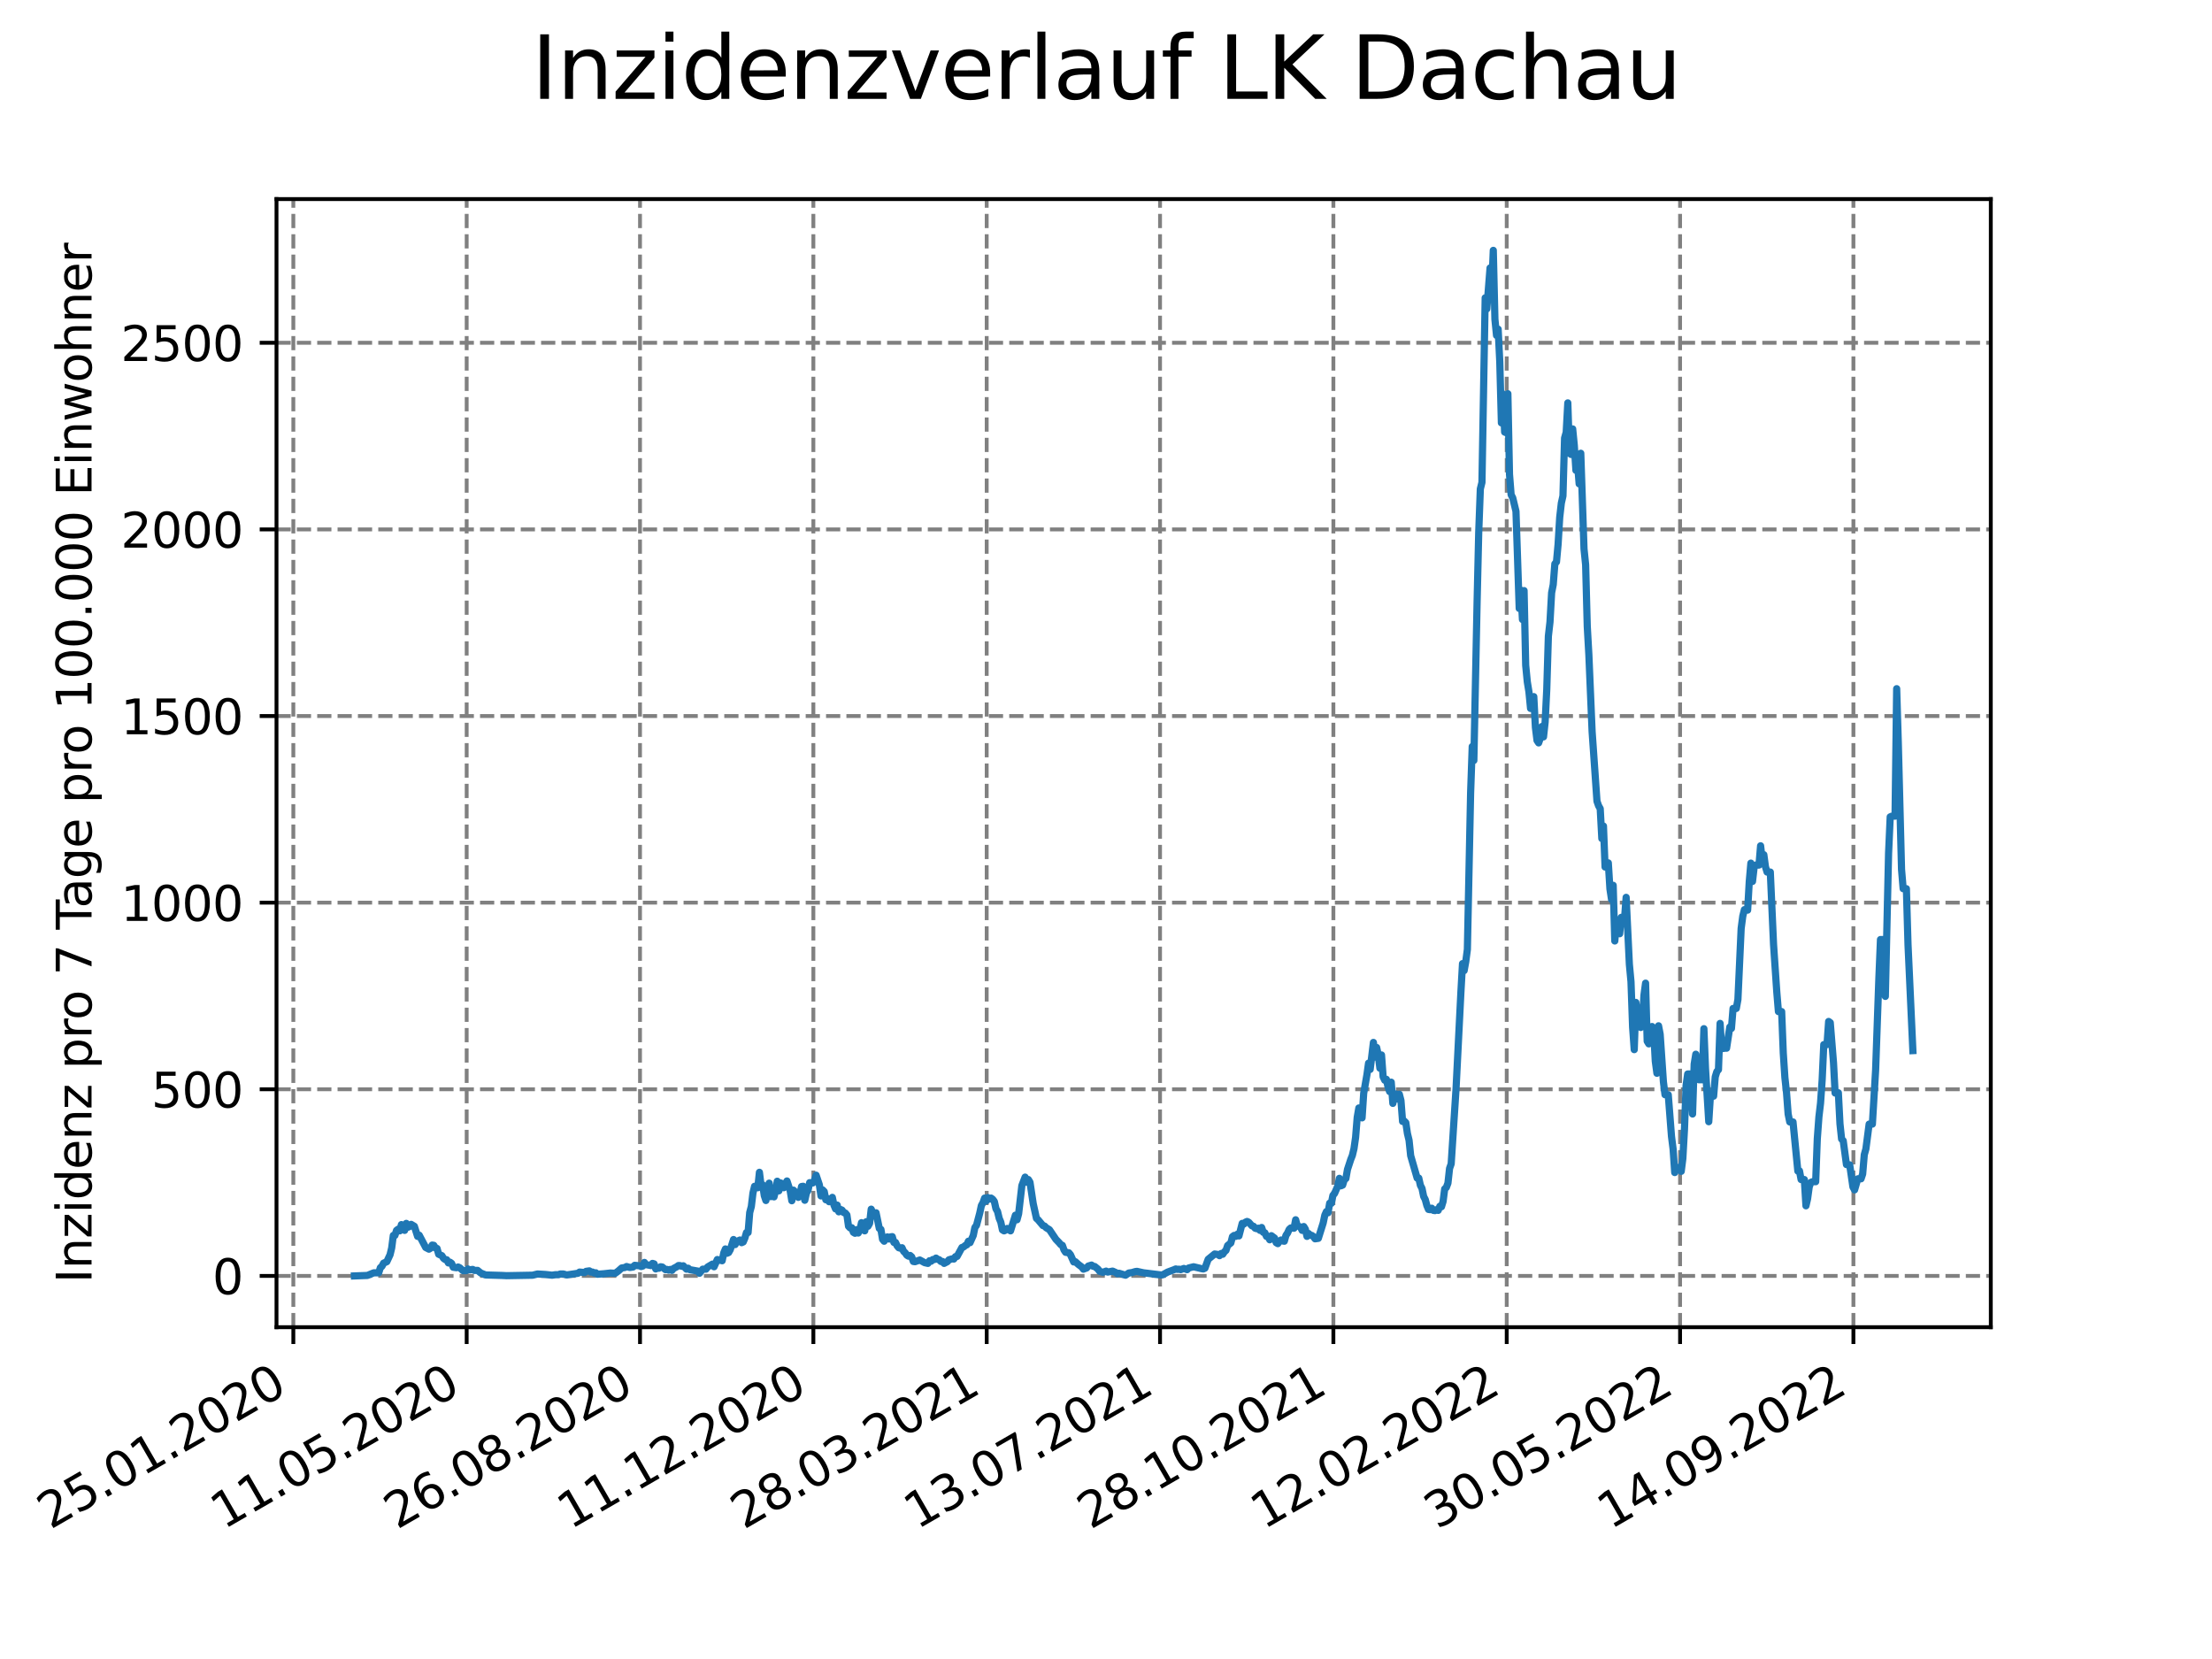 <?xml version="1.0" encoding="utf-8" standalone="no"?>
<!DOCTYPE svg PUBLIC "-//W3C//DTD SVG 1.1//EN"
  "http://www.w3.org/Graphics/SVG/1.1/DTD/svg11.dtd">
<svg xmlns:xlink="http://www.w3.org/1999/xlink" width="460.8pt" height="345.6pt" viewBox="0 0 460.8 345.6" xmlns="http://www.w3.org/2000/svg" version="1.1">
 <defs>
  <style type="text/css">*{stroke-linejoin: round; stroke-linecap: butt}</style>
 </defs>
 <g id="figure_1">
  <g id="patch_1">
   <path d="M 0 345.6 
L 460.8 345.6 
L 460.8 0 
L 0 0 
z
" style="fill: #ffffff"/>
  </g>
  <g id="axes_1">
   <g id="patch_2">
    <path d="M 57.6 276.48 
L 414.72 276.48 
L 414.72 41.472 
L 57.6 41.472 
z
" style="fill: #ffffff"/>
   </g>
   <g id="matplotlib.axis_1">
    <g id="xtick_1">
     <g id="line2d_1">
      <path d="M 61.107 276.48 
L 61.107 41.472 
" clip-path="url(#pa1ba88366f)" style="fill: none; stroke-dasharray: 2.96,1.28; stroke-dashoffset: 0; stroke: #808080; stroke-width: 0.8"/>
     </g>
     <g id="line2d_2">
      <defs>
       <path id="m9f3c56d31f" d="M 0 0 
L 0 3.5 
" style="stroke: #000000; stroke-width: 0.8"/>
      </defs>
      <g>
       <use xlink:href="#m9f3c56d31f" x="61.107" y="276.48" style="stroke: #000000; stroke-width: 0.8"/>
      </g>
     </g>
     <g id="text_1">
      <!-- 25.01.2020 -->
      <g transform="translate(10.482 318.689) rotate(-30) scale(0.1 -0.1)">
       <defs>
        <path id="DejaVuSans-32" d="M 1228 531 
L 3431 531 
L 3431 0 
L 469 0 
L 469 531 
Q 828 903 1448 1529 
Q 2069 2156 2228 2338 
Q 2531 2678 2651 2914 
Q 2772 3150 2772 3378 
Q 2772 3750 2511 3984 
Q 2250 4219 1831 4219 
Q 1534 4219 1204 4116 
Q 875 4013 500 3803 
L 500 4441 
Q 881 4594 1212 4672 
Q 1544 4750 1819 4750 
Q 2544 4750 2975 4387 
Q 3406 4025 3406 3419 
Q 3406 3131 3298 2873 
Q 3191 2616 2906 2266 
Q 2828 2175 2409 1742 
Q 1991 1309 1228 531 
z
" transform="scale(0.016)"/>
        <path id="DejaVuSans-35" d="M 691 4666 
L 3169 4666 
L 3169 4134 
L 1269 4134 
L 1269 2991 
Q 1406 3038 1543 3061 
Q 1681 3084 1819 3084 
Q 2600 3084 3056 2656 
Q 3513 2228 3513 1497 
Q 3513 744 3044 326 
Q 2575 -91 1722 -91 
Q 1428 -91 1123 -41 
Q 819 9 494 109 
L 494 744 
Q 775 591 1075 516 
Q 1375 441 1709 441 
Q 2250 441 2565 725 
Q 2881 1009 2881 1497 
Q 2881 1984 2565 2268 
Q 2250 2553 1709 2553 
Q 1456 2553 1204 2497 
Q 953 2441 691 2322 
L 691 4666 
z
" transform="scale(0.016)"/>
        <path id="DejaVuSans-2e" d="M 684 794 
L 1344 794 
L 1344 0 
L 684 0 
L 684 794 
z
" transform="scale(0.016)"/>
        <path id="DejaVuSans-30" d="M 2034 4250 
Q 1547 4250 1301 3770 
Q 1056 3291 1056 2328 
Q 1056 1369 1301 889 
Q 1547 409 2034 409 
Q 2525 409 2770 889 
Q 3016 1369 3016 2328 
Q 3016 3291 2770 3770 
Q 2525 4250 2034 4250 
z
M 2034 4750 
Q 2819 4750 3233 4129 
Q 3647 3509 3647 2328 
Q 3647 1150 3233 529 
Q 2819 -91 2034 -91 
Q 1250 -91 836 529 
Q 422 1150 422 2328 
Q 422 3509 836 4129 
Q 1250 4750 2034 4750 
z
" transform="scale(0.016)"/>
        <path id="DejaVuSans-31" d="M 794 531 
L 1825 531 
L 1825 4091 
L 703 3866 
L 703 4441 
L 1819 4666 
L 2450 4666 
L 2450 531 
L 3481 531 
L 3481 0 
L 794 0 
L 794 531 
z
" transform="scale(0.016)"/>
       </defs>
       <use xlink:href="#DejaVuSans-32"/>
       <use xlink:href="#DejaVuSans-35" x="63.623"/>
       <use xlink:href="#DejaVuSans-2e" x="127.246"/>
       <use xlink:href="#DejaVuSans-30" x="159.033"/>
       <use xlink:href="#DejaVuSans-31" x="222.656"/>
       <use xlink:href="#DejaVuSans-2e" x="286.279"/>
       <use xlink:href="#DejaVuSans-32" x="318.066"/>
       <use xlink:href="#DejaVuSans-30" x="381.689"/>
       <use xlink:href="#DejaVuSans-32" x="445.312"/>
       <use xlink:href="#DejaVuSans-30" x="508.936"/>
      </g>
     </g>
    </g>
    <g id="xtick_2">
     <g id="line2d_3">
      <path d="M 97.217 276.48 
L 97.217 41.472 
" clip-path="url(#pa1ba88366f)" style="fill: none; stroke-dasharray: 2.96,1.28; stroke-dashoffset: 0; stroke: #808080; stroke-width: 0.8"/>
     </g>
     <g id="line2d_4">
      <g>
       <use xlink:href="#m9f3c56d31f" x="97.217" y="276.48" style="stroke: #000000; stroke-width: 0.8"/>
      </g>
     </g>
     <g id="text_2">
      <!-- 11.05.2020 -->
      <g transform="translate(46.592 318.689) rotate(-30) scale(0.1 -0.1)">
       <use xlink:href="#DejaVuSans-31"/>
       <use xlink:href="#DejaVuSans-31" x="63.623"/>
       <use xlink:href="#DejaVuSans-2e" x="127.246"/>
       <use xlink:href="#DejaVuSans-30" x="159.033"/>
       <use xlink:href="#DejaVuSans-35" x="222.656"/>
       <use xlink:href="#DejaVuSans-2e" x="286.279"/>
       <use xlink:href="#DejaVuSans-32" x="318.066"/>
       <use xlink:href="#DejaVuSans-30" x="381.689"/>
       <use xlink:href="#DejaVuSans-32" x="445.312"/>
       <use xlink:href="#DejaVuSans-30" x="508.936"/>
      </g>
     </g>
    </g>
    <g id="xtick_3">
     <g id="line2d_5">
      <path d="M 133.327 276.48 
L 133.327 41.472 
" clip-path="url(#pa1ba88366f)" style="fill: none; stroke-dasharray: 2.96,1.28; stroke-dashoffset: 0; stroke: #808080; stroke-width: 0.8"/>
     </g>
     <g id="line2d_6">
      <g>
       <use xlink:href="#m9f3c56d31f" x="133.327" y="276.48" style="stroke: #000000; stroke-width: 0.8"/>
      </g>
     </g>
     <g id="text_3">
      <!-- 26.08.2020 -->
      <g transform="translate(82.702 318.689) rotate(-30) scale(0.1 -0.1)">
       <defs>
        <path id="DejaVuSans-36" d="M 2113 2584 
Q 1688 2584 1439 2293 
Q 1191 2003 1191 1497 
Q 1191 994 1439 701 
Q 1688 409 2113 409 
Q 2538 409 2786 701 
Q 3034 994 3034 1497 
Q 3034 2003 2786 2293 
Q 2538 2584 2113 2584 
z
M 3366 4563 
L 3366 3988 
Q 3128 4100 2886 4159 
Q 2644 4219 2406 4219 
Q 1781 4219 1451 3797 
Q 1122 3375 1075 2522 
Q 1259 2794 1537 2939 
Q 1816 3084 2150 3084 
Q 2853 3084 3261 2657 
Q 3669 2231 3669 1497 
Q 3669 778 3244 343 
Q 2819 -91 2113 -91 
Q 1303 -91 875 529 
Q 447 1150 447 2328 
Q 447 3434 972 4092 
Q 1497 4750 2381 4750 
Q 2619 4750 2861 4703 
Q 3103 4656 3366 4563 
z
" transform="scale(0.016)"/>
        <path id="DejaVuSans-38" d="M 2034 2216 
Q 1584 2216 1326 1975 
Q 1069 1734 1069 1313 
Q 1069 891 1326 650 
Q 1584 409 2034 409 
Q 2484 409 2743 651 
Q 3003 894 3003 1313 
Q 3003 1734 2745 1975 
Q 2488 2216 2034 2216 
z
M 1403 2484 
Q 997 2584 770 2862 
Q 544 3141 544 3541 
Q 544 4100 942 4425 
Q 1341 4750 2034 4750 
Q 2731 4750 3128 4425 
Q 3525 4100 3525 3541 
Q 3525 3141 3298 2862 
Q 3072 2584 2669 2484 
Q 3125 2378 3379 2068 
Q 3634 1759 3634 1313 
Q 3634 634 3220 271 
Q 2806 -91 2034 -91 
Q 1263 -91 848 271 
Q 434 634 434 1313 
Q 434 1759 690 2068 
Q 947 2378 1403 2484 
z
M 1172 3481 
Q 1172 3119 1398 2916 
Q 1625 2713 2034 2713 
Q 2441 2713 2670 2916 
Q 2900 3119 2900 3481 
Q 2900 3844 2670 4047 
Q 2441 4250 2034 4250 
Q 1625 4250 1398 4047 
Q 1172 3844 1172 3481 
z
" transform="scale(0.016)"/>
       </defs>
       <use xlink:href="#DejaVuSans-32"/>
       <use xlink:href="#DejaVuSans-36" x="63.623"/>
       <use xlink:href="#DejaVuSans-2e" x="127.246"/>
       <use xlink:href="#DejaVuSans-30" x="159.033"/>
       <use xlink:href="#DejaVuSans-38" x="222.656"/>
       <use xlink:href="#DejaVuSans-2e" x="286.279"/>
       <use xlink:href="#DejaVuSans-32" x="318.066"/>
       <use xlink:href="#DejaVuSans-30" x="381.689"/>
       <use xlink:href="#DejaVuSans-32" x="445.312"/>
       <use xlink:href="#DejaVuSans-30" x="508.936"/>
      </g>
     </g>
    </g>
    <g id="xtick_4">
     <g id="line2d_7">
      <path d="M 169.438 276.48 
L 169.438 41.472 
" clip-path="url(#pa1ba88366f)" style="fill: none; stroke-dasharray: 2.96,1.28; stroke-dashoffset: 0; stroke: #808080; stroke-width: 0.8"/>
     </g>
     <g id="line2d_8">
      <g>
       <use xlink:href="#m9f3c56d31f" x="169.438" y="276.48" style="stroke: #000000; stroke-width: 0.8"/>
      </g>
     </g>
     <g id="text_4">
      <!-- 11.12.2020 -->
      <g transform="translate(118.812 318.689) rotate(-30) scale(0.1 -0.1)">
       <use xlink:href="#DejaVuSans-31"/>
       <use xlink:href="#DejaVuSans-31" x="63.623"/>
       <use xlink:href="#DejaVuSans-2e" x="127.246"/>
       <use xlink:href="#DejaVuSans-31" x="159.033"/>
       <use xlink:href="#DejaVuSans-32" x="222.656"/>
       <use xlink:href="#DejaVuSans-2e" x="286.279"/>
       <use xlink:href="#DejaVuSans-32" x="318.066"/>
       <use xlink:href="#DejaVuSans-30" x="381.689"/>
       <use xlink:href="#DejaVuSans-32" x="445.312"/>
       <use xlink:href="#DejaVuSans-30" x="508.936"/>
      </g>
     </g>
    </g>
    <g id="xtick_5">
     <g id="line2d_9">
      <path d="M 205.548 276.48 
L 205.548 41.472 
" clip-path="url(#pa1ba88366f)" style="fill: none; stroke-dasharray: 2.96,1.28; stroke-dashoffset: 0; stroke: #808080; stroke-width: 0.8"/>
     </g>
     <g id="line2d_10">
      <g>
       <use xlink:href="#m9f3c56d31f" x="205.548" y="276.48" style="stroke: #000000; stroke-width: 0.8"/>
      </g>
     </g>
     <g id="text_5">
      <!-- 28.03.2021 -->
      <g transform="translate(154.923 318.689) rotate(-30) scale(0.1 -0.1)">
       <defs>
        <path id="DejaVuSans-33" d="M 2597 2516 
Q 3050 2419 3304 2112 
Q 3559 1806 3559 1356 
Q 3559 666 3084 287 
Q 2609 -91 1734 -91 
Q 1441 -91 1130 -33 
Q 819 25 488 141 
L 488 750 
Q 750 597 1062 519 
Q 1375 441 1716 441 
Q 2309 441 2620 675 
Q 2931 909 2931 1356 
Q 2931 1769 2642 2001 
Q 2353 2234 1838 2234 
L 1294 2234 
L 1294 2753 
L 1863 2753 
Q 2328 2753 2575 2939 
Q 2822 3125 2822 3475 
Q 2822 3834 2567 4026 
Q 2313 4219 1838 4219 
Q 1578 4219 1281 4162 
Q 984 4106 628 3988 
L 628 4550 
Q 988 4650 1302 4700 
Q 1616 4750 1894 4750 
Q 2613 4750 3031 4423 
Q 3450 4097 3450 3541 
Q 3450 3153 3228 2886 
Q 3006 2619 2597 2516 
z
" transform="scale(0.016)"/>
       </defs>
       <use xlink:href="#DejaVuSans-32"/>
       <use xlink:href="#DejaVuSans-38" x="63.623"/>
       <use xlink:href="#DejaVuSans-2e" x="127.246"/>
       <use xlink:href="#DejaVuSans-30" x="159.033"/>
       <use xlink:href="#DejaVuSans-33" x="222.656"/>
       <use xlink:href="#DejaVuSans-2e" x="286.279"/>
       <use xlink:href="#DejaVuSans-32" x="318.066"/>
       <use xlink:href="#DejaVuSans-30" x="381.689"/>
       <use xlink:href="#DejaVuSans-32" x="445.312"/>
       <use xlink:href="#DejaVuSans-31" x="508.936"/>
      </g>
     </g>
    </g>
    <g id="xtick_6">
     <g id="line2d_11">
      <path d="M 241.658 276.48 
L 241.658 41.472 
" clip-path="url(#pa1ba88366f)" style="fill: none; stroke-dasharray: 2.96,1.28; stroke-dashoffset: 0; stroke: #808080; stroke-width: 0.8"/>
     </g>
     <g id="line2d_12">
      <g>
       <use xlink:href="#m9f3c56d31f" x="241.658" y="276.48" style="stroke: #000000; stroke-width: 0.8"/>
      </g>
     </g>
     <g id="text_6">
      <!-- 13.07.2021 -->
      <g transform="translate(191.033 318.689) rotate(-30) scale(0.1 -0.1)">
       <defs>
        <path id="DejaVuSans-37" d="M 525 4666 
L 3525 4666 
L 3525 4397 
L 1831 0 
L 1172 0 
L 2766 4134 
L 525 4134 
L 525 4666 
z
" transform="scale(0.016)"/>
       </defs>
       <use xlink:href="#DejaVuSans-31"/>
       <use xlink:href="#DejaVuSans-33" x="63.623"/>
       <use xlink:href="#DejaVuSans-2e" x="127.246"/>
       <use xlink:href="#DejaVuSans-30" x="159.033"/>
       <use xlink:href="#DejaVuSans-37" x="222.656"/>
       <use xlink:href="#DejaVuSans-2e" x="286.279"/>
       <use xlink:href="#DejaVuSans-32" x="318.066"/>
       <use xlink:href="#DejaVuSans-30" x="381.689"/>
       <use xlink:href="#DejaVuSans-32" x="445.312"/>
       <use xlink:href="#DejaVuSans-31" x="508.936"/>
      </g>
     </g>
    </g>
    <g id="xtick_7">
     <g id="line2d_13">
      <path d="M 277.768 276.48 
L 277.768 41.472 
" clip-path="url(#pa1ba88366f)" style="fill: none; stroke-dasharray: 2.96,1.28; stroke-dashoffset: 0; stroke: #808080; stroke-width: 0.8"/>
     </g>
     <g id="line2d_14">
      <g>
       <use xlink:href="#m9f3c56d31f" x="277.768" y="276.48" style="stroke: #000000; stroke-width: 0.8"/>
      </g>
     </g>
     <g id="text_7">
      <!-- 28.10.2021 -->
      <g transform="translate(227.143 318.689) rotate(-30) scale(0.1 -0.1)">
       <use xlink:href="#DejaVuSans-32"/>
       <use xlink:href="#DejaVuSans-38" x="63.623"/>
       <use xlink:href="#DejaVuSans-2e" x="127.246"/>
       <use xlink:href="#DejaVuSans-31" x="159.033"/>
       <use xlink:href="#DejaVuSans-30" x="222.656"/>
       <use xlink:href="#DejaVuSans-2e" x="286.279"/>
       <use xlink:href="#DejaVuSans-32" x="318.066"/>
       <use xlink:href="#DejaVuSans-30" x="381.689"/>
       <use xlink:href="#DejaVuSans-32" x="445.312"/>
       <use xlink:href="#DejaVuSans-31" x="508.936"/>
      </g>
     </g>
    </g>
    <g id="xtick_8">
     <g id="line2d_15">
      <path d="M 313.879 276.48 
L 313.879 41.472 
" clip-path="url(#pa1ba88366f)" style="fill: none; stroke-dasharray: 2.96,1.28; stroke-dashoffset: 0; stroke: #808080; stroke-width: 0.8"/>
     </g>
     <g id="line2d_16">
      <g>
       <use xlink:href="#m9f3c56d31f" x="313.879" y="276.48" style="stroke: #000000; stroke-width: 0.8"/>
      </g>
     </g>
     <g id="text_8">
      <!-- 12.02.2022 -->
      <g transform="translate(263.253 318.689) rotate(-30) scale(0.1 -0.1)">
       <use xlink:href="#DejaVuSans-31"/>
       <use xlink:href="#DejaVuSans-32" x="63.623"/>
       <use xlink:href="#DejaVuSans-2e" x="127.246"/>
       <use xlink:href="#DejaVuSans-30" x="159.033"/>
       <use xlink:href="#DejaVuSans-32" x="222.656"/>
       <use xlink:href="#DejaVuSans-2e" x="286.279"/>
       <use xlink:href="#DejaVuSans-32" x="318.066"/>
       <use xlink:href="#DejaVuSans-30" x="381.689"/>
       <use xlink:href="#DejaVuSans-32" x="445.312"/>
       <use xlink:href="#DejaVuSans-32" x="508.936"/>
      </g>
     </g>
    </g>
    <g id="xtick_9">
     <g id="line2d_17">
      <path d="M 349.989 276.48 
L 349.989 41.472 
" clip-path="url(#pa1ba88366f)" style="fill: none; stroke-dasharray: 2.96,1.28; stroke-dashoffset: 0; stroke: #808080; stroke-width: 0.8"/>
     </g>
     <g id="line2d_18">
      <g>
       <use xlink:href="#m9f3c56d31f" x="349.989" y="276.48" style="stroke: #000000; stroke-width: 0.8"/>
      </g>
     </g>
     <g id="text_9">
      <!-- 30.05.2022 -->
      <g transform="translate(299.364 318.689) rotate(-30) scale(0.1 -0.1)">
       <use xlink:href="#DejaVuSans-33"/>
       <use xlink:href="#DejaVuSans-30" x="63.623"/>
       <use xlink:href="#DejaVuSans-2e" x="127.246"/>
       <use xlink:href="#DejaVuSans-30" x="159.033"/>
       <use xlink:href="#DejaVuSans-35" x="222.656"/>
       <use xlink:href="#DejaVuSans-2e" x="286.279"/>
       <use xlink:href="#DejaVuSans-32" x="318.066"/>
       <use xlink:href="#DejaVuSans-30" x="381.689"/>
       <use xlink:href="#DejaVuSans-32" x="445.312"/>
       <use xlink:href="#DejaVuSans-32" x="508.936"/>
      </g>
     </g>
    </g>
    <g id="xtick_10">
     <g id="line2d_19">
      <path d="M 386.099 276.48 
L 386.099 41.472 
" clip-path="url(#pa1ba88366f)" style="fill: none; stroke-dasharray: 2.96,1.28; stroke-dashoffset: 0; stroke: #808080; stroke-width: 0.8"/>
     </g>
     <g id="line2d_20">
      <g>
       <use xlink:href="#m9f3c56d31f" x="386.099" y="276.48" style="stroke: #000000; stroke-width: 0.8"/>
      </g>
     </g>
     <g id="text_10">
      <!-- 14.09.2022 -->
      <g transform="translate(335.474 318.689) rotate(-30) scale(0.1 -0.1)">
       <defs>
        <path id="DejaVuSans-34" d="M 2419 4116 
L 825 1625 
L 2419 1625 
L 2419 4116 
z
M 2253 4666 
L 3047 4666 
L 3047 1625 
L 3713 1625 
L 3713 1100 
L 3047 1100 
L 3047 0 
L 2419 0 
L 2419 1100 
L 313 1100 
L 313 1709 
L 2253 4666 
z
" transform="scale(0.016)"/>
        <path id="DejaVuSans-39" d="M 703 97 
L 703 672 
Q 941 559 1184 500 
Q 1428 441 1663 441 
Q 2288 441 2617 861 
Q 2947 1281 2994 2138 
Q 2813 1869 2534 1725 
Q 2256 1581 1919 1581 
Q 1219 1581 811 2004 
Q 403 2428 403 3163 
Q 403 3881 828 4315 
Q 1253 4750 1959 4750 
Q 2769 4750 3195 4129 
Q 3622 3509 3622 2328 
Q 3622 1225 3098 567 
Q 2575 -91 1691 -91 
Q 1453 -91 1209 -44 
Q 966 3 703 97 
z
M 1959 2075 
Q 2384 2075 2632 2365 
Q 2881 2656 2881 3163 
Q 2881 3666 2632 3958 
Q 2384 4250 1959 4250 
Q 1534 4250 1286 3958 
Q 1038 3666 1038 3163 
Q 1038 2656 1286 2365 
Q 1534 2075 1959 2075 
z
" transform="scale(0.016)"/>
       </defs>
       <use xlink:href="#DejaVuSans-31"/>
       <use xlink:href="#DejaVuSans-34" x="63.623"/>
       <use xlink:href="#DejaVuSans-2e" x="127.246"/>
       <use xlink:href="#DejaVuSans-30" x="159.033"/>
       <use xlink:href="#DejaVuSans-39" x="222.656"/>
       <use xlink:href="#DejaVuSans-2e" x="286.279"/>
       <use xlink:href="#DejaVuSans-32" x="318.066"/>
       <use xlink:href="#DejaVuSans-30" x="381.689"/>
       <use xlink:href="#DejaVuSans-32" x="445.312"/>
       <use xlink:href="#DejaVuSans-32" x="508.936"/>
      </g>
     </g>
    </g>
   </g>
   <g id="matplotlib.axis_2">
    <g id="ytick_1">
     <g id="line2d_21">
      <path d="M 57.6 265.798 
L 414.72 265.798 
" clip-path="url(#pa1ba88366f)" style="fill: none; stroke-dasharray: 2.96,1.28; stroke-dashoffset: 0; stroke: #808080; stroke-width: 0.8"/>
     </g>
     <g id="line2d_22">
      <defs>
       <path id="m55e9058b70" d="M 0 0 
L -3.5 0 
" style="stroke: #000000; stroke-width: 0.8"/>
      </defs>
      <g>
       <use xlink:href="#m55e9058b70" x="57.6" y="265.798" style="stroke: #000000; stroke-width: 0.8"/>
      </g>
     </g>
     <g id="text_11">
      <!-- 0 -->
      <g transform="translate(44.237 269.597) scale(0.1 -0.1)">
       <use xlink:href="#DejaVuSans-30"/>
      </g>
     </g>
    </g>
    <g id="ytick_2">
     <g id="line2d_23">
      <path d="M 57.6 226.92 
L 414.72 226.92 
" clip-path="url(#pa1ba88366f)" style="fill: none; stroke-dasharray: 2.96,1.28; stroke-dashoffset: 0; stroke: #808080; stroke-width: 0.8"/>
     </g>
     <g id="line2d_24">
      <g>
       <use xlink:href="#m55e9058b70" x="57.6" y="226.92" style="stroke: #000000; stroke-width: 0.8"/>
      </g>
     </g>
     <g id="text_12">
      <!-- 500 -->
      <g transform="translate(31.512 230.719) scale(0.1 -0.1)">
       <use xlink:href="#DejaVuSans-35"/>
       <use xlink:href="#DejaVuSans-30" x="63.623"/>
       <use xlink:href="#DejaVuSans-30" x="127.246"/>
      </g>
     </g>
    </g>
    <g id="ytick_3">
     <g id="line2d_25">
      <path d="M 57.6 188.041 
L 414.72 188.041 
" clip-path="url(#pa1ba88366f)" style="fill: none; stroke-dasharray: 2.96,1.28; stroke-dashoffset: 0; stroke: #808080; stroke-width: 0.8"/>
     </g>
     <g id="line2d_26">
      <g>
       <use xlink:href="#m55e9058b70" x="57.6" y="188.041" style="stroke: #000000; stroke-width: 0.8"/>
      </g>
     </g>
     <g id="text_13">
      <!-- 1000 -->
      <g transform="translate(25.15 191.84) scale(0.1 -0.1)">
       <use xlink:href="#DejaVuSans-31"/>
       <use xlink:href="#DejaVuSans-30" x="63.623"/>
       <use xlink:href="#DejaVuSans-30" x="127.246"/>
       <use xlink:href="#DejaVuSans-30" x="190.869"/>
      </g>
     </g>
    </g>
    <g id="ytick_4">
     <g id="line2d_27">
      <path d="M 57.6 149.163 
L 414.72 149.163 
" clip-path="url(#pa1ba88366f)" style="fill: none; stroke-dasharray: 2.96,1.28; stroke-dashoffset: 0; stroke: #808080; stroke-width: 0.8"/>
     </g>
     <g id="line2d_28">
      <g>
       <use xlink:href="#m55e9058b70" x="57.6" y="149.163" style="stroke: #000000; stroke-width: 0.8"/>
      </g>
     </g>
     <g id="text_14">
      <!-- 1500 -->
      <g transform="translate(25.15 152.962) scale(0.1 -0.1)">
       <use xlink:href="#DejaVuSans-31"/>
       <use xlink:href="#DejaVuSans-35" x="63.623"/>
       <use xlink:href="#DejaVuSans-30" x="127.246"/>
       <use xlink:href="#DejaVuSans-30" x="190.869"/>
      </g>
     </g>
    </g>
    <g id="ytick_5">
     <g id="line2d_29">
      <path d="M 57.6 110.285 
L 414.72 110.285 
" clip-path="url(#pa1ba88366f)" style="fill: none; stroke-dasharray: 2.96,1.28; stroke-dashoffset: 0; stroke: #808080; stroke-width: 0.8"/>
     </g>
     <g id="line2d_30">
      <g>
       <use xlink:href="#m55e9058b70" x="57.6" y="110.285" style="stroke: #000000; stroke-width: 0.8"/>
      </g>
     </g>
     <g id="text_15">
      <!-- 2000 -->
      <g transform="translate(25.15 114.084) scale(0.1 -0.1)">
       <use xlink:href="#DejaVuSans-32"/>
       <use xlink:href="#DejaVuSans-30" x="63.623"/>
       <use xlink:href="#DejaVuSans-30" x="127.246"/>
       <use xlink:href="#DejaVuSans-30" x="190.869"/>
      </g>
     </g>
    </g>
    <g id="ytick_6">
     <g id="line2d_31">
      <path d="M 57.6 71.406 
L 414.72 71.406 
" clip-path="url(#pa1ba88366f)" style="fill: none; stroke-dasharray: 2.96,1.28; stroke-dashoffset: 0; stroke: #808080; stroke-width: 0.8"/>
     </g>
     <g id="line2d_32">
      <g>
       <use xlink:href="#m55e9058b70" x="57.6" y="71.406" style="stroke: #000000; stroke-width: 0.8"/>
      </g>
     </g>
     <g id="text_16">
      <!-- 2500 -->
      <g transform="translate(25.15 75.206) scale(0.1 -0.1)">
       <use xlink:href="#DejaVuSans-32"/>
       <use xlink:href="#DejaVuSans-35" x="63.623"/>
       <use xlink:href="#DejaVuSans-30" x="127.246"/>
       <use xlink:href="#DejaVuSans-30" x="190.869"/>
      </g>
     </g>
    </g>
    <g id="text_17">
     <!-- Inzidenz pro 7 Tage pro 100.000 Einwohner -->
     <g transform="translate(19.07 267.301) rotate(-90) scale(0.1 -0.1)">
      <defs>
       <path id="DejaVuSans-49" d="M 628 4666 
L 1259 4666 
L 1259 0 
L 628 0 
L 628 4666 
z
" transform="scale(0.016)"/>
       <path id="DejaVuSans-6e" d="M 3513 2113 
L 3513 0 
L 2938 0 
L 2938 2094 
Q 2938 2591 2744 2837 
Q 2550 3084 2163 3084 
Q 1697 3084 1428 2787 
Q 1159 2491 1159 1978 
L 1159 0 
L 581 0 
L 581 3500 
L 1159 3500 
L 1159 2956 
Q 1366 3272 1645 3428 
Q 1925 3584 2291 3584 
Q 2894 3584 3203 3211 
Q 3513 2838 3513 2113 
z
" transform="scale(0.016)"/>
       <path id="DejaVuSans-7a" d="M 353 3500 
L 3084 3500 
L 3084 2975 
L 922 459 
L 3084 459 
L 3084 0 
L 275 0 
L 275 525 
L 2438 3041 
L 353 3041 
L 353 3500 
z
" transform="scale(0.016)"/>
       <path id="DejaVuSans-69" d="M 603 3500 
L 1178 3500 
L 1178 0 
L 603 0 
L 603 3500 
z
M 603 4863 
L 1178 4863 
L 1178 4134 
L 603 4134 
L 603 4863 
z
" transform="scale(0.016)"/>
       <path id="DejaVuSans-64" d="M 2906 2969 
L 2906 4863 
L 3481 4863 
L 3481 0 
L 2906 0 
L 2906 525 
Q 2725 213 2448 61 
Q 2172 -91 1784 -91 
Q 1150 -91 751 415 
Q 353 922 353 1747 
Q 353 2572 751 3078 
Q 1150 3584 1784 3584 
Q 2172 3584 2448 3432 
Q 2725 3281 2906 2969 
z
M 947 1747 
Q 947 1113 1208 752 
Q 1469 391 1925 391 
Q 2381 391 2643 752 
Q 2906 1113 2906 1747 
Q 2906 2381 2643 2742 
Q 2381 3103 1925 3103 
Q 1469 3103 1208 2742 
Q 947 2381 947 1747 
z
" transform="scale(0.016)"/>
       <path id="DejaVuSans-65" d="M 3597 1894 
L 3597 1613 
L 953 1613 
Q 991 1019 1311 708 
Q 1631 397 2203 397 
Q 2534 397 2845 478 
Q 3156 559 3463 722 
L 3463 178 
Q 3153 47 2828 -22 
Q 2503 -91 2169 -91 
Q 1331 -91 842 396 
Q 353 884 353 1716 
Q 353 2575 817 3079 
Q 1281 3584 2069 3584 
Q 2775 3584 3186 3129 
Q 3597 2675 3597 1894 
z
M 3022 2063 
Q 3016 2534 2758 2815 
Q 2500 3097 2075 3097 
Q 1594 3097 1305 2825 
Q 1016 2553 972 2059 
L 3022 2063 
z
" transform="scale(0.016)"/>
       <path id="DejaVuSans-20" transform="scale(0.016)"/>
       <path id="DejaVuSans-70" d="M 1159 525 
L 1159 -1331 
L 581 -1331 
L 581 3500 
L 1159 3500 
L 1159 2969 
Q 1341 3281 1617 3432 
Q 1894 3584 2278 3584 
Q 2916 3584 3314 3078 
Q 3713 2572 3713 1747 
Q 3713 922 3314 415 
Q 2916 -91 2278 -91 
Q 1894 -91 1617 61 
Q 1341 213 1159 525 
z
M 3116 1747 
Q 3116 2381 2855 2742 
Q 2594 3103 2138 3103 
Q 1681 3103 1420 2742 
Q 1159 2381 1159 1747 
Q 1159 1113 1420 752 
Q 1681 391 2138 391 
Q 2594 391 2855 752 
Q 3116 1113 3116 1747 
z
" transform="scale(0.016)"/>
       <path id="DejaVuSans-72" d="M 2631 2963 
Q 2534 3019 2420 3045 
Q 2306 3072 2169 3072 
Q 1681 3072 1420 2755 
Q 1159 2438 1159 1844 
L 1159 0 
L 581 0 
L 581 3500 
L 1159 3500 
L 1159 2956 
Q 1341 3275 1631 3429 
Q 1922 3584 2338 3584 
Q 2397 3584 2469 3576 
Q 2541 3569 2628 3553 
L 2631 2963 
z
" transform="scale(0.016)"/>
       <path id="DejaVuSans-6f" d="M 1959 3097 
Q 1497 3097 1228 2736 
Q 959 2375 959 1747 
Q 959 1119 1226 758 
Q 1494 397 1959 397 
Q 2419 397 2687 759 
Q 2956 1122 2956 1747 
Q 2956 2369 2687 2733 
Q 2419 3097 1959 3097 
z
M 1959 3584 
Q 2709 3584 3137 3096 
Q 3566 2609 3566 1747 
Q 3566 888 3137 398 
Q 2709 -91 1959 -91 
Q 1206 -91 779 398 
Q 353 888 353 1747 
Q 353 2609 779 3096 
Q 1206 3584 1959 3584 
z
" transform="scale(0.016)"/>
       <path id="DejaVuSans-54" d="M -19 4666 
L 3928 4666 
L 3928 4134 
L 2272 4134 
L 2272 0 
L 1638 0 
L 1638 4134 
L -19 4134 
L -19 4666 
z
" transform="scale(0.016)"/>
       <path id="DejaVuSans-61" d="M 2194 1759 
Q 1497 1759 1228 1600 
Q 959 1441 959 1056 
Q 959 750 1161 570 
Q 1363 391 1709 391 
Q 2188 391 2477 730 
Q 2766 1069 2766 1631 
L 2766 1759 
L 2194 1759 
z
M 3341 1997 
L 3341 0 
L 2766 0 
L 2766 531 
Q 2569 213 2275 61 
Q 1981 -91 1556 -91 
Q 1019 -91 701 211 
Q 384 513 384 1019 
Q 384 1609 779 1909 
Q 1175 2209 1959 2209 
L 2766 2209 
L 2766 2266 
Q 2766 2663 2505 2880 
Q 2244 3097 1772 3097 
Q 1472 3097 1187 3025 
Q 903 2953 641 2809 
L 641 3341 
Q 956 3463 1253 3523 
Q 1550 3584 1831 3584 
Q 2591 3584 2966 3190 
Q 3341 2797 3341 1997 
z
" transform="scale(0.016)"/>
       <path id="DejaVuSans-67" d="M 2906 1791 
Q 2906 2416 2648 2759 
Q 2391 3103 1925 3103 
Q 1463 3103 1205 2759 
Q 947 2416 947 1791 
Q 947 1169 1205 825 
Q 1463 481 1925 481 
Q 2391 481 2648 825 
Q 2906 1169 2906 1791 
z
M 3481 434 
Q 3481 -459 3084 -895 
Q 2688 -1331 1869 -1331 
Q 1566 -1331 1297 -1286 
Q 1028 -1241 775 -1147 
L 775 -588 
Q 1028 -725 1275 -790 
Q 1522 -856 1778 -856 
Q 2344 -856 2625 -561 
Q 2906 -266 2906 331 
L 2906 616 
Q 2728 306 2450 153 
Q 2172 0 1784 0 
Q 1141 0 747 490 
Q 353 981 353 1791 
Q 353 2603 747 3093 
Q 1141 3584 1784 3584 
Q 2172 3584 2450 3431 
Q 2728 3278 2906 2969 
L 2906 3500 
L 3481 3500 
L 3481 434 
z
" transform="scale(0.016)"/>
       <path id="DejaVuSans-45" d="M 628 4666 
L 3578 4666 
L 3578 4134 
L 1259 4134 
L 1259 2753 
L 3481 2753 
L 3481 2222 
L 1259 2222 
L 1259 531 
L 3634 531 
L 3634 0 
L 628 0 
L 628 4666 
z
" transform="scale(0.016)"/>
       <path id="DejaVuSans-77" d="M 269 3500 
L 844 3500 
L 1563 769 
L 2278 3500 
L 2956 3500 
L 3675 769 
L 4391 3500 
L 4966 3500 
L 4050 0 
L 3372 0 
L 2619 2869 
L 1863 0 
L 1184 0 
L 269 3500 
z
" transform="scale(0.016)"/>
       <path id="DejaVuSans-68" d="M 3513 2113 
L 3513 0 
L 2938 0 
L 2938 2094 
Q 2938 2591 2744 2837 
Q 2550 3084 2163 3084 
Q 1697 3084 1428 2787 
Q 1159 2491 1159 1978 
L 1159 0 
L 581 0 
L 581 4863 
L 1159 4863 
L 1159 2956 
Q 1366 3272 1645 3428 
Q 1925 3584 2291 3584 
Q 2894 3584 3203 3211 
Q 3513 2838 3513 2113 
z
" transform="scale(0.016)"/>
      </defs>
      <use xlink:href="#DejaVuSans-49"/>
      <use xlink:href="#DejaVuSans-6e" x="29.492"/>
      <use xlink:href="#DejaVuSans-7a" x="92.871"/>
      <use xlink:href="#DejaVuSans-69" x="145.361"/>
      <use xlink:href="#DejaVuSans-64" x="173.145"/>
      <use xlink:href="#DejaVuSans-65" x="236.621"/>
      <use xlink:href="#DejaVuSans-6e" x="298.145"/>
      <use xlink:href="#DejaVuSans-7a" x="361.523"/>
      <use xlink:href="#DejaVuSans-20" x="414.014"/>
      <use xlink:href="#DejaVuSans-70" x="445.801"/>
      <use xlink:href="#DejaVuSans-72" x="509.277"/>
      <use xlink:href="#DejaVuSans-6f" x="548.141"/>
      <use xlink:href="#DejaVuSans-20" x="609.322"/>
      <use xlink:href="#DejaVuSans-37" x="641.109"/>
      <use xlink:href="#DejaVuSans-20" x="704.732"/>
      <use xlink:href="#DejaVuSans-54" x="736.52"/>
      <use xlink:href="#DejaVuSans-61" x="781.104"/>
      <use xlink:href="#DejaVuSans-67" x="842.383"/>
      <use xlink:href="#DejaVuSans-65" x="905.859"/>
      <use xlink:href="#DejaVuSans-20" x="967.383"/>
      <use xlink:href="#DejaVuSans-70" x="999.17"/>
      <use xlink:href="#DejaVuSans-72" x="1062.646"/>
      <use xlink:href="#DejaVuSans-6f" x="1101.51"/>
      <use xlink:href="#DejaVuSans-20" x="1162.691"/>
      <use xlink:href="#DejaVuSans-31" x="1194.479"/>
      <use xlink:href="#DejaVuSans-30" x="1258.102"/>
      <use xlink:href="#DejaVuSans-30" x="1321.725"/>
      <use xlink:href="#DejaVuSans-2e" x="1385.348"/>
      <use xlink:href="#DejaVuSans-30" x="1417.135"/>
      <use xlink:href="#DejaVuSans-30" x="1480.758"/>
      <use xlink:href="#DejaVuSans-30" x="1544.381"/>
      <use xlink:href="#DejaVuSans-20" x="1608.004"/>
      <use xlink:href="#DejaVuSans-45" x="1639.791"/>
      <use xlink:href="#DejaVuSans-69" x="1702.975"/>
      <use xlink:href="#DejaVuSans-6e" x="1730.758"/>
      <use xlink:href="#DejaVuSans-77" x="1794.137"/>
      <use xlink:href="#DejaVuSans-6f" x="1875.924"/>
      <use xlink:href="#DejaVuSans-68" x="1937.105"/>
      <use xlink:href="#DejaVuSans-6e" x="2000.484"/>
      <use xlink:href="#DejaVuSans-65" x="2063.863"/>
      <use xlink:href="#DejaVuSans-72" x="2125.387"/>
     </g>
    </g>
   </g>
   <g id="line2d_33">
    <path d="M 73.833 265.798 
L 76.533 265.697 
L 77.882 265.145 
L 78.557 265.145 
L 78.895 265.145 
L 79.232 264.091 
L 79.57 263.79 
L 79.907 263.137 
L 80.582 262.836 
L 81.257 261.38 
L 81.595 259.975 
L 81.932 257.365 
L 82.27 257.365 
L 82.607 256.31 
L 82.945 256.059 
L 83.282 256.411 
L 83.62 255.106 
L 83.957 255.959 
L 84.295 256.31 
L 84.632 254.855 
L 84.97 255.658 
L 85.307 255.507 
L 85.644 255.055 
L 86.319 255.457 
L 86.994 257.565 
L 87.332 257.314 
L 88.682 259.874 
L 89.357 260.226 
L 89.694 260.025 
L 90.032 259.372 
L 90.369 259.423 
L 90.707 259.975 
L 91.044 260.075 
L 91.382 261.28 
L 92.057 261.581 
L 92.394 262.133 
L 92.732 262.384 
L 93.069 262.435 
L 93.406 263.087 
L 93.744 262.937 
L 94.081 263.188 
L 94.419 263.991 
L 95.094 264.091 
L 95.431 263.94 
L 95.769 264.091 
L 96.444 264.693 
L 97.119 264.693 
L 97.456 264.342 
L 97.794 264.543 
L 98.469 264.442 
L 98.806 264.643 
L 99.481 264.643 
L 100.156 265.195 
L 101.169 265.597 
L 104.543 265.697 
L 105.556 265.748 
L 110.955 265.647 
L 111.968 265.396 
L 113.655 265.497 
L 115.005 265.647 
L 115.68 265.547 
L 116.355 265.547 
L 116.693 265.396 
L 117.367 265.396 
L 118.042 265.597 
L 120.405 265.246 
L 120.742 264.995 
L 121.755 265.095 
L 122.092 264.844 
L 122.767 264.744 
L 123.105 264.995 
L 123.442 264.995 
L 123.78 265.195 
L 124.117 265.145 
L 124.455 265.446 
L 125.804 265.346 
L 127.154 265.195 
L 128.167 265.246 
L 128.842 264.744 
L 129.517 264.141 
L 130.192 264.041 
L 130.529 263.84 
L 131.204 264.041 
L 131.879 263.94 
L 132.217 263.589 
L 133.229 263.689 
L 133.566 263.84 
L 133.904 263.74 
L 134.241 262.987 
L 134.579 263.439 
L 135.591 263.639 
L 135.929 263.188 
L 136.266 263.288 
L 136.604 264.342 
L 136.941 264.191 
L 137.279 264.191 
L 137.616 263.89 
L 137.954 263.94 
L 138.629 264.493 
L 138.966 264.442 
L 139.304 264.593 
L 139.641 264.442 
L 139.979 264.643 
L 140.316 264.242 
L 140.991 263.89 
L 141.328 263.639 
L 141.666 263.639 
L 142.003 263.79 
L 142.341 263.689 
L 143.016 264.392 
L 143.353 264.191 
L 143.691 264.493 
L 145.378 264.794 
L 145.716 265.246 
L 146.391 264.392 
L 147.066 264.392 
L 147.403 263.94 
L 148.416 263.338 
L 148.753 263.89 
L 149.428 262.384 
L 150.44 262.635 
L 150.778 260.979 
L 151.115 260.176 
L 151.453 261.079 
L 151.79 260.929 
L 152.128 260.326 
L 152.803 258.218 
L 153.14 259.272 
L 153.478 258.619 
L 154.153 258.318 
L 154.49 258.87 
L 154.828 258.72 
L 155.165 257.917 
L 155.503 256.762 
L 155.84 256.762 
L 156.178 252.596 
L 156.515 251.341 
L 156.852 248.53 
L 157.19 247.124 
L 157.865 247.425 
L 158.202 244.213 
L 158.54 246.923 
L 158.877 246.823 
L 159.215 249.082 
L 159.552 250.086 
L 159.89 247.726 
L 160.227 246.472 
L 160.565 249.283 
L 160.902 248.128 
L 161.24 249.333 
L 161.577 248.028 
L 161.915 246.07 
L 162.252 248.078 
L 162.59 246.421 
L 162.927 246.572 
L 163.265 247.425 
L 163.94 246.02 
L 164.615 248.078 
L 164.952 250.136 
L 165.289 247.927 
L 165.964 248.63 
L 166.302 249.433 
L 166.639 248.781 
L 166.977 247.174 
L 167.314 247.124 
L 167.652 250.036 
L 167.989 248.53 
L 168.327 247.977 
L 168.664 246.371 
L 169.002 246.472 
L 169.339 246.421 
L 169.677 245.819 
L 170.014 244.815 
L 170.689 246.823 
L 171.027 249.132 
L 171.364 247.877 
L 171.702 248.228 
L 172.039 249.935 
L 172.377 249.684 
L 172.714 250.337 
L 173.051 249.985 
L 173.389 249.433 
L 173.726 251.04 
L 174.064 251.843 
L 174.401 251.04 
L 174.739 252.445 
L 175.076 251.943 
L 175.414 252.094 
L 175.751 252.596 
L 176.089 252.696 
L 176.426 253.098 
L 176.764 255.457 
L 177.101 255.808 
L 177.439 255.758 
L 177.776 256.712 
L 178.114 256.913 
L 178.451 256.16 
L 178.789 256.863 
L 179.126 256.26 
L 179.464 254.704 
L 180.139 256.411 
L 180.476 254.503 
L 180.813 255.457 
L 181.151 254.855 
L 181.488 251.893 
L 181.826 252.696 
L 182.163 252.997 
L 182.501 252.646 
L 183.176 255.909 
L 183.513 256.11 
L 183.851 258.168 
L 184.188 258.569 
L 184.526 257.816 
L 184.863 257.666 
L 185.201 258.117 
L 185.538 257.666 
L 185.876 257.616 
L 186.213 258.82 
L 186.551 258.82 
L 186.888 259.523 
L 187.226 259.925 
L 187.563 260.025 
L 187.901 259.925 
L 188.238 260.678 
L 188.575 260.979 
L 188.913 261.481 
L 189.25 261.682 
L 189.588 261.531 
L 189.925 261.832 
L 190.263 262.786 
L 190.6 262.836 
L 191.613 262.485 
L 192.625 263.037 
L 193.3 263.188 
L 193.638 262.635 
L 193.975 262.736 
L 194.313 262.384 
L 194.65 262.384 
L 194.988 262.083 
L 195.325 262.334 
L 195.663 262.435 
L 196 262.786 
L 196.338 262.786 
L 196.675 263.188 
L 197.35 262.836 
L 197.687 262.435 
L 198.362 262.234 
L 198.7 262.284 
L 199.037 261.782 
L 199.375 261.732 
L 200.387 259.874 
L 200.725 259.774 
L 201.062 259.473 
L 201.4 259.322 
L 201.737 258.569 
L 202.075 258.87 
L 202.75 257.365 
L 203.087 255.708 
L 203.425 255.256 
L 204.1 252.696 
L 204.437 251.14 
L 204.774 250.538 
L 205.112 249.584 
L 205.449 250.186 
L 205.787 249.483 
L 206.124 249.785 
L 206.462 249.584 
L 206.799 249.835 
L 207.137 250.287 
L 207.474 251.793 
L 207.812 252.395 
L 208.149 253.8 
L 208.487 254.604 
L 208.824 256.21 
L 209.162 256.411 
L 209.499 256.26 
L 209.837 255.909 
L 210.512 256.411 
L 211.524 253.148 
L 211.862 254.102 
L 212.199 252.847 
L 212.874 246.973 
L 213.549 245.217 
L 213.886 246.271 
L 214.224 245.719 
L 214.561 246.271 
L 215.236 250.738 
L 215.911 253.8 
L 216.249 254.102 
L 217.261 255.306 
L 217.599 255.407 
L 217.936 255.758 
L 218.611 256.16 
L 219.961 258.168 
L 220.636 258.87 
L 220.973 259.272 
L 221.311 259.423 
L 221.648 260.376 
L 221.986 260.878 
L 222.661 260.979 
L 222.998 261.38 
L 223.673 262.886 
L 224.011 262.836 
L 224.686 263.439 
L 225.361 263.94 
L 225.698 264.392 
L 226.373 264.141 
L 226.711 263.74 
L 227.386 263.539 
L 227.723 263.79 
L 228.061 263.84 
L 228.735 264.392 
L 229.073 264.844 
L 229.748 265.045 
L 230.423 264.794 
L 230.76 264.995 
L 231.773 264.794 
L 232.448 265.095 
L 232.785 265.346 
L 233.123 265.246 
L 233.798 265.446 
L 234.473 265.647 
L 235.148 265.195 
L 235.823 265.095 
L 236.497 264.894 
L 236.835 264.844 
L 238.185 265.145 
L 241.897 265.597 
L 242.235 265.547 
L 243.247 264.995 
L 244.597 264.493 
L 244.934 264.342 
L 245.272 264.442 
L 245.609 264.392 
L 245.947 264.493 
L 246.622 264.242 
L 247.297 264.493 
L 247.634 264.141 
L 248.647 263.89 
L 250.334 264.292 
L 250.672 264.342 
L 251.009 264.191 
L 251.684 262.334 
L 253.034 261.23 
L 253.709 261.33 
L 254.046 261.581 
L 254.384 261.129 
L 254.721 261.28 
L 255.059 260.778 
L 255.396 260.477 
L 255.734 259.473 
L 256.409 258.921 
L 256.746 257.616 
L 257.084 257.365 
L 257.421 257.565 
L 257.759 257.114 
L 258.096 257.465 
L 258.771 254.855 
L 259.109 255.005 
L 259.446 254.604 
L 259.784 254.453 
L 260.121 254.604 
L 260.796 255.357 
L 261.133 255.457 
L 261.471 255.859 
L 261.808 255.959 
L 262.146 255.859 
L 262.483 256.31 
L 262.821 255.708 
L 263.158 256.712 
L 263.496 256.812 
L 263.833 257.565 
L 264.171 257.616 
L 264.508 258.268 
L 264.846 257.415 
L 265.521 257.917 
L 265.858 258.87 
L 266.196 259.071 
L 266.533 258.569 
L 266.871 258.318 
L 267.208 258.519 
L 267.546 258.569 
L 267.883 257.365 
L 268.22 256.863 
L 268.558 256.11 
L 268.895 255.808 
L 269.57 255.859 
L 269.908 254.102 
L 270.245 255.357 
L 270.92 255.608 
L 271.258 256.31 
L 271.595 255.507 
L 271.933 256.059 
L 272.27 257.565 
L 272.608 256.963 
L 272.945 257.314 
L 273.283 257.365 
L 273.62 257.616 
L 273.958 258.067 
L 274.633 257.967 
L 275.645 254.754 
L 275.982 253.148 
L 276.32 252.395 
L 276.657 252.646 
L 276.995 250.638 
L 277.332 250.688 
L 277.67 249.032 
L 278.007 248.63 
L 278.682 247.074 
L 279.02 245.468 
L 279.357 247.024 
L 279.695 246.873 
L 280.032 245.769 
L 280.37 245.518 
L 280.707 243.61 
L 281.382 241.552 
L 281.72 240.699 
L 282.057 239.293 
L 282.395 236.934 
L 282.732 232.767 
L 283.07 230.81 
L 283.407 231.412 
L 283.745 232.868 
L 284.082 227.748 
L 284.757 223.882 
L 285.094 221.473 
L 285.432 222.778 
L 286.107 217.156 
L 286.444 220.218 
L 286.782 218.21 
L 287.119 219.766 
L 287.457 222.527 
L 287.794 219.766 
L 288.132 224.334 
L 288.469 225.037 
L 288.807 224.836 
L 289.144 226.392 
L 289.482 227.396 
L 289.819 225.438 
L 290.157 229.856 
L 290.494 228.099 
L 290.832 227.898 
L 291.169 228.952 
L 291.507 227.948 
L 291.844 229.254 
L 292.181 233.621 
L 292.519 233.52 
L 292.856 233.872 
L 293.194 236.131 
L 293.531 237.536 
L 293.869 240.749 
L 295.219 245.417 
L 295.556 245.417 
L 295.894 246.923 
L 296.231 247.576 
L 296.569 249.232 
L 296.906 249.885 
L 297.244 251.14 
L 297.581 251.943 
L 297.919 251.993 
L 298.256 251.692 
L 298.594 252.144 
L 298.931 252.194 
L 299.269 251.993 
L 299.606 252.144 
L 299.943 251.291 
L 300.281 251.391 
L 300.618 250.287 
L 300.956 247.676 
L 301.293 247.375 
L 301.631 246.472 
L 301.968 243.409 
L 302.306 242.456 
L 303.318 226.844 
L 304.331 206.715 
L 304.668 200.741 
L 305.006 202.197 
L 305.343 200.339 
L 305.681 197.779 
L 306.356 165.201 
L 306.693 155.512 
L 307.031 158.424 
L 307.705 125.494 
L 308.043 110.936 
L 308.38 101.85 
L 308.718 100.495 
L 309.393 62.043 
L 309.73 64.352 
L 310.405 55.819 
L 310.743 60.186 
L 311.08 52.154 
L 311.418 66.511 
L 311.755 69.874 
L 312.093 68.569 
L 312.43 75.346 
L 312.768 88.096 
L 313.105 82.072 
L 313.443 90.004 
L 313.78 90.154 
L 314.118 82.022 
L 314.455 98.788 
L 314.793 103.055 
L 315.13 103.708 
L 315.805 106.519 
L 316.48 126.749 
L 316.817 122.934 
L 317.155 129.058 
L 317.492 123.034 
L 317.83 138.596 
L 318.167 142.059 
L 318.505 144.117 
L 318.842 147.581 
L 319.18 147.029 
L 319.517 145.121 
L 319.855 151.547 
L 320.192 154.257 
L 320.53 154.759 
L 320.867 153.806 
L 321.205 151.346 
L 321.542 153.504 
L 321.88 150.392 
L 322.217 143.666 
L 322.555 132.522 
L 322.892 129.56 
L 323.23 123.486 
L 323.567 121.779 
L 323.904 117.462 
L 324.242 117.06 
L 324.579 113.396 
L 324.917 107.774 
L 325.254 104.812 
L 325.592 103.306 
L 325.929 91.259 
L 326.267 90.054 
L 326.604 83.93 
L 326.942 94.421 
L 327.279 94.672 
L 327.617 89.351 
L 327.954 92.765 
L 328.292 97.985 
L 328.629 96.63 
L 328.967 100.796 
L 329.304 94.421 
L 329.979 114.35 
L 330.317 117.663 
L 330.654 130.463 
L 330.992 136.437 
L 331.666 152.4 
L 332.679 166.907 
L 333.016 167.861 
L 333.354 168.463 
L 333.691 174.688 
L 334.029 172.078 
L 334.366 180.611 
L 334.704 180.611 
L 335.041 179.758 
L 335.379 185.179 
L 335.716 187.388 
L 336.054 184.426 
L 336.391 196.022 
L 336.729 192.057 
L 337.066 192.057 
L 337.404 194.516 
L 337.741 191.103 
L 338.079 191.103 
L 338.416 191.454 
L 338.754 186.936 
L 339.428 200.892 
L 339.766 204.506 
L 340.103 213.993 
L 340.441 218.662 
L 340.778 208.823 
L 341.453 213.441 
L 341.791 214.043 
L 342.128 213.541 
L 342.466 207.317 
L 342.803 204.807 
L 343.141 216.905 
L 343.478 217.457 
L 343.816 214.646 
L 344.153 213.843 
L 344.491 214.847 
L 344.828 221.071 
L 345.166 223.581 
L 345.503 213.692 
L 345.841 215.449 
L 346.516 225.338 
L 346.853 228.049 
L 347.528 228.049 
L 348.203 236.733 
L 348.54 239.394 
L 348.878 244.263 
L 349.215 243.209 
L 349.89 243.209 
L 350.228 244.012 
L 350.565 241.351 
L 350.903 235.327 
L 351.24 226.141 
L 351.578 223.732 
L 352.253 223.732 
L 352.59 232.065 
L 352.928 221.674 
L 353.265 219.615 
L 353.603 222.828 
L 353.94 224.936 
L 354.615 224.936 
L 354.953 214.294 
L 355.29 222.627 
L 355.965 233.671 
L 356.302 228.35 
L 356.977 228.35 
L 357.315 224.334 
L 357.652 223.23 
L 357.99 222.828 
L 358.327 213.19 
L 358.665 218.461 
L 359.34 218.36 
L 359.677 218.36 
L 360.352 213.943 
L 360.69 214.244 
L 361.027 210.078 
L 361.365 210.178 
L 361.702 210.078 
L 362.04 208.22 
L 362.715 193.412 
L 363.052 190.852 
L 363.389 189.497 
L 364.064 189.597 
L 364.402 183.674 
L 364.739 179.808 
L 365.077 183.623 
L 365.414 180.712 
L 365.752 180.21 
L 366.427 180.21 
L 366.764 176.194 
L 367.102 179.105 
L 367.439 178.051 
L 367.777 180.561 
L 368.114 181.666 
L 368.789 181.666 
L 369.464 196.775 
L 370.139 206.664 
L 370.477 210.73 
L 371.151 210.73 
L 371.489 219.364 
L 371.826 224.485 
L 372.164 227.597 
L 372.501 232.065 
L 372.839 233.721 
L 373.514 233.721 
L 374.526 243.962 
L 374.864 243.911 
L 375.201 245.719 
L 375.876 245.719 
L 376.214 251.19 
L 376.551 249.734 
L 376.889 247.275 
L 377.226 246.321 
L 377.564 246.17 
L 378.239 246.17 
L 378.576 237.235 
L 378.914 232.667 
L 379.251 229.806 
L 379.588 224.987 
L 379.926 217.608 
L 380.601 217.608 
L 380.938 212.788 
L 381.276 213.039 
L 381.951 221.372 
L 382.288 227.697 
L 382.963 227.647 
L 383.301 234.123 
L 383.638 237.285 
L 383.976 237.637 
L 384.651 242.606 
L 385.326 242.656 
L 386.001 247.275 
L 386.338 247.877 
L 387.013 245.568 
L 387.688 245.568 
L 388.025 244.564 
L 388.363 240.548 
L 388.7 239.343 
L 389.375 234.173 
L 390.05 234.173 
L 390.725 222.929 
L 391.4 203.903 
L 391.738 195.721 
L 392.413 195.721 
L 392.75 207.568 
L 393.425 177.75 
L 393.763 170.17 
L 394.1 170.02 
L 394.775 170.02 
L 395.112 143.465 
L 395.45 154.759 
L 396.125 181.113 
L 396.462 185.129 
L 397.137 185.129 
L 397.475 196.825 
L 398.487 218.862 
L 398.487 218.862 
" clip-path="url(#pa1ba88366f)" style="fill: none; stroke: #1f77b4; stroke-width: 1.5; stroke-linecap: square"/>
   </g>
   <g id="patch_3">
    <path d="M 57.6 276.48 
L 57.6 41.472 
" style="fill: none; stroke: #000000; stroke-width: 0.8; stroke-linejoin: miter; stroke-linecap: square"/>
   </g>
   <g id="patch_4">
    <path d="M 414.72 276.48 
L 414.72 41.472 
" style="fill: none; stroke: #000000; stroke-width: 0.8; stroke-linejoin: miter; stroke-linecap: square"/>
   </g>
   <g id="patch_5">
    <path d="M 57.6 276.48 
L 414.72 276.48 
" style="fill: none; stroke: #000000; stroke-width: 0.8; stroke-linejoin: miter; stroke-linecap: square"/>
   </g>
   <g id="patch_6">
    <path d="M 57.6 41.472 
L 414.72 41.472 
" style="fill: none; stroke: #000000; stroke-width: 0.8; stroke-linejoin: miter; stroke-linecap: square"/>
   </g>
  </g>
  <g id="text_18">
   <!-- Inzidenzverlauf LK Dachau -->
   <g transform="translate(110.732 20.589) scale(0.18 -0.18)">
    <defs>
     <path id="DejaVuSans-76" d="M 191 3500 
L 800 3500 
L 1894 563 
L 2988 3500 
L 3597 3500 
L 2284 0 
L 1503 0 
L 191 3500 
z
" transform="scale(0.016)"/>
     <path id="DejaVuSans-6c" d="M 603 4863 
L 1178 4863 
L 1178 0 
L 603 0 
L 603 4863 
z
" transform="scale(0.016)"/>
     <path id="DejaVuSans-75" d="M 544 1381 
L 544 3500 
L 1119 3500 
L 1119 1403 
Q 1119 906 1312 657 
Q 1506 409 1894 409 
Q 2359 409 2629 706 
Q 2900 1003 2900 1516 
L 2900 3500 
L 3475 3500 
L 3475 0 
L 2900 0 
L 2900 538 
Q 2691 219 2414 64 
Q 2138 -91 1772 -91 
Q 1169 -91 856 284 
Q 544 659 544 1381 
z
M 1991 3584 
L 1991 3584 
z
" transform="scale(0.016)"/>
     <path id="DejaVuSans-66" d="M 2375 4863 
L 2375 4384 
L 1825 4384 
Q 1516 4384 1395 4259 
Q 1275 4134 1275 3809 
L 1275 3500 
L 2222 3500 
L 2222 3053 
L 1275 3053 
L 1275 0 
L 697 0 
L 697 3053 
L 147 3053 
L 147 3500 
L 697 3500 
L 697 3744 
Q 697 4328 969 4595 
Q 1241 4863 1831 4863 
L 2375 4863 
z
" transform="scale(0.016)"/>
     <path id="DejaVuSans-4c" d="M 628 4666 
L 1259 4666 
L 1259 531 
L 3531 531 
L 3531 0 
L 628 0 
L 628 4666 
z
" transform="scale(0.016)"/>
     <path id="DejaVuSans-4b" d="M 628 4666 
L 1259 4666 
L 1259 2694 
L 3353 4666 
L 4166 4666 
L 1850 2491 
L 4331 0 
L 3500 0 
L 1259 2247 
L 1259 0 
L 628 0 
L 628 4666 
z
" transform="scale(0.016)"/>
     <path id="DejaVuSans-44" d="M 1259 4147 
L 1259 519 
L 2022 519 
Q 2988 519 3436 956 
Q 3884 1394 3884 2338 
Q 3884 3275 3436 3711 
Q 2988 4147 2022 4147 
L 1259 4147 
z
M 628 4666 
L 1925 4666 
Q 3281 4666 3915 4102 
Q 4550 3538 4550 2338 
Q 4550 1131 3912 565 
Q 3275 0 1925 0 
L 628 0 
L 628 4666 
z
" transform="scale(0.016)"/>
     <path id="DejaVuSans-63" d="M 3122 3366 
L 3122 2828 
Q 2878 2963 2633 3030 
Q 2388 3097 2138 3097 
Q 1578 3097 1268 2742 
Q 959 2388 959 1747 
Q 959 1106 1268 751 
Q 1578 397 2138 397 
Q 2388 397 2633 464 
Q 2878 531 3122 666 
L 3122 134 
Q 2881 22 2623 -34 
Q 2366 -91 2075 -91 
Q 1284 -91 818 406 
Q 353 903 353 1747 
Q 353 2603 823 3093 
Q 1294 3584 2113 3584 
Q 2378 3584 2631 3529 
Q 2884 3475 3122 3366 
z
" transform="scale(0.016)"/>
    </defs>
    <use xlink:href="#DejaVuSans-49"/>
    <use xlink:href="#DejaVuSans-6e" x="29.492"/>
    <use xlink:href="#DejaVuSans-7a" x="92.871"/>
    <use xlink:href="#DejaVuSans-69" x="145.361"/>
    <use xlink:href="#DejaVuSans-64" x="173.145"/>
    <use xlink:href="#DejaVuSans-65" x="236.621"/>
    <use xlink:href="#DejaVuSans-6e" x="298.145"/>
    <use xlink:href="#DejaVuSans-7a" x="361.523"/>
    <use xlink:href="#DejaVuSans-76" x="414.014"/>
    <use xlink:href="#DejaVuSans-65" x="473.193"/>
    <use xlink:href="#DejaVuSans-72" x="534.717"/>
    <use xlink:href="#DejaVuSans-6c" x="575.83"/>
    <use xlink:href="#DejaVuSans-61" x="603.613"/>
    <use xlink:href="#DejaVuSans-75" x="664.893"/>
    <use xlink:href="#DejaVuSans-66" x="728.271"/>
    <use xlink:href="#DejaVuSans-20" x="763.477"/>
    <use xlink:href="#DejaVuSans-4c" x="795.264"/>
    <use xlink:href="#DejaVuSans-4b" x="850.977"/>
    <use xlink:href="#DejaVuSans-20" x="916.553"/>
    <use xlink:href="#DejaVuSans-44" x="948.34"/>
    <use xlink:href="#DejaVuSans-61" x="1025.342"/>
    <use xlink:href="#DejaVuSans-63" x="1086.621"/>
    <use xlink:href="#DejaVuSans-68" x="1141.602"/>
    <use xlink:href="#DejaVuSans-61" x="1204.98"/>
    <use xlink:href="#DejaVuSans-75" x="1266.26"/>
   </g>
  </g>
 </g>
 <defs>
  <clipPath id="pa1ba88366f">
   <rect x="57.6" y="41.472" width="357.12" height="235.008"/>
  </clipPath>
 </defs>
</svg>

